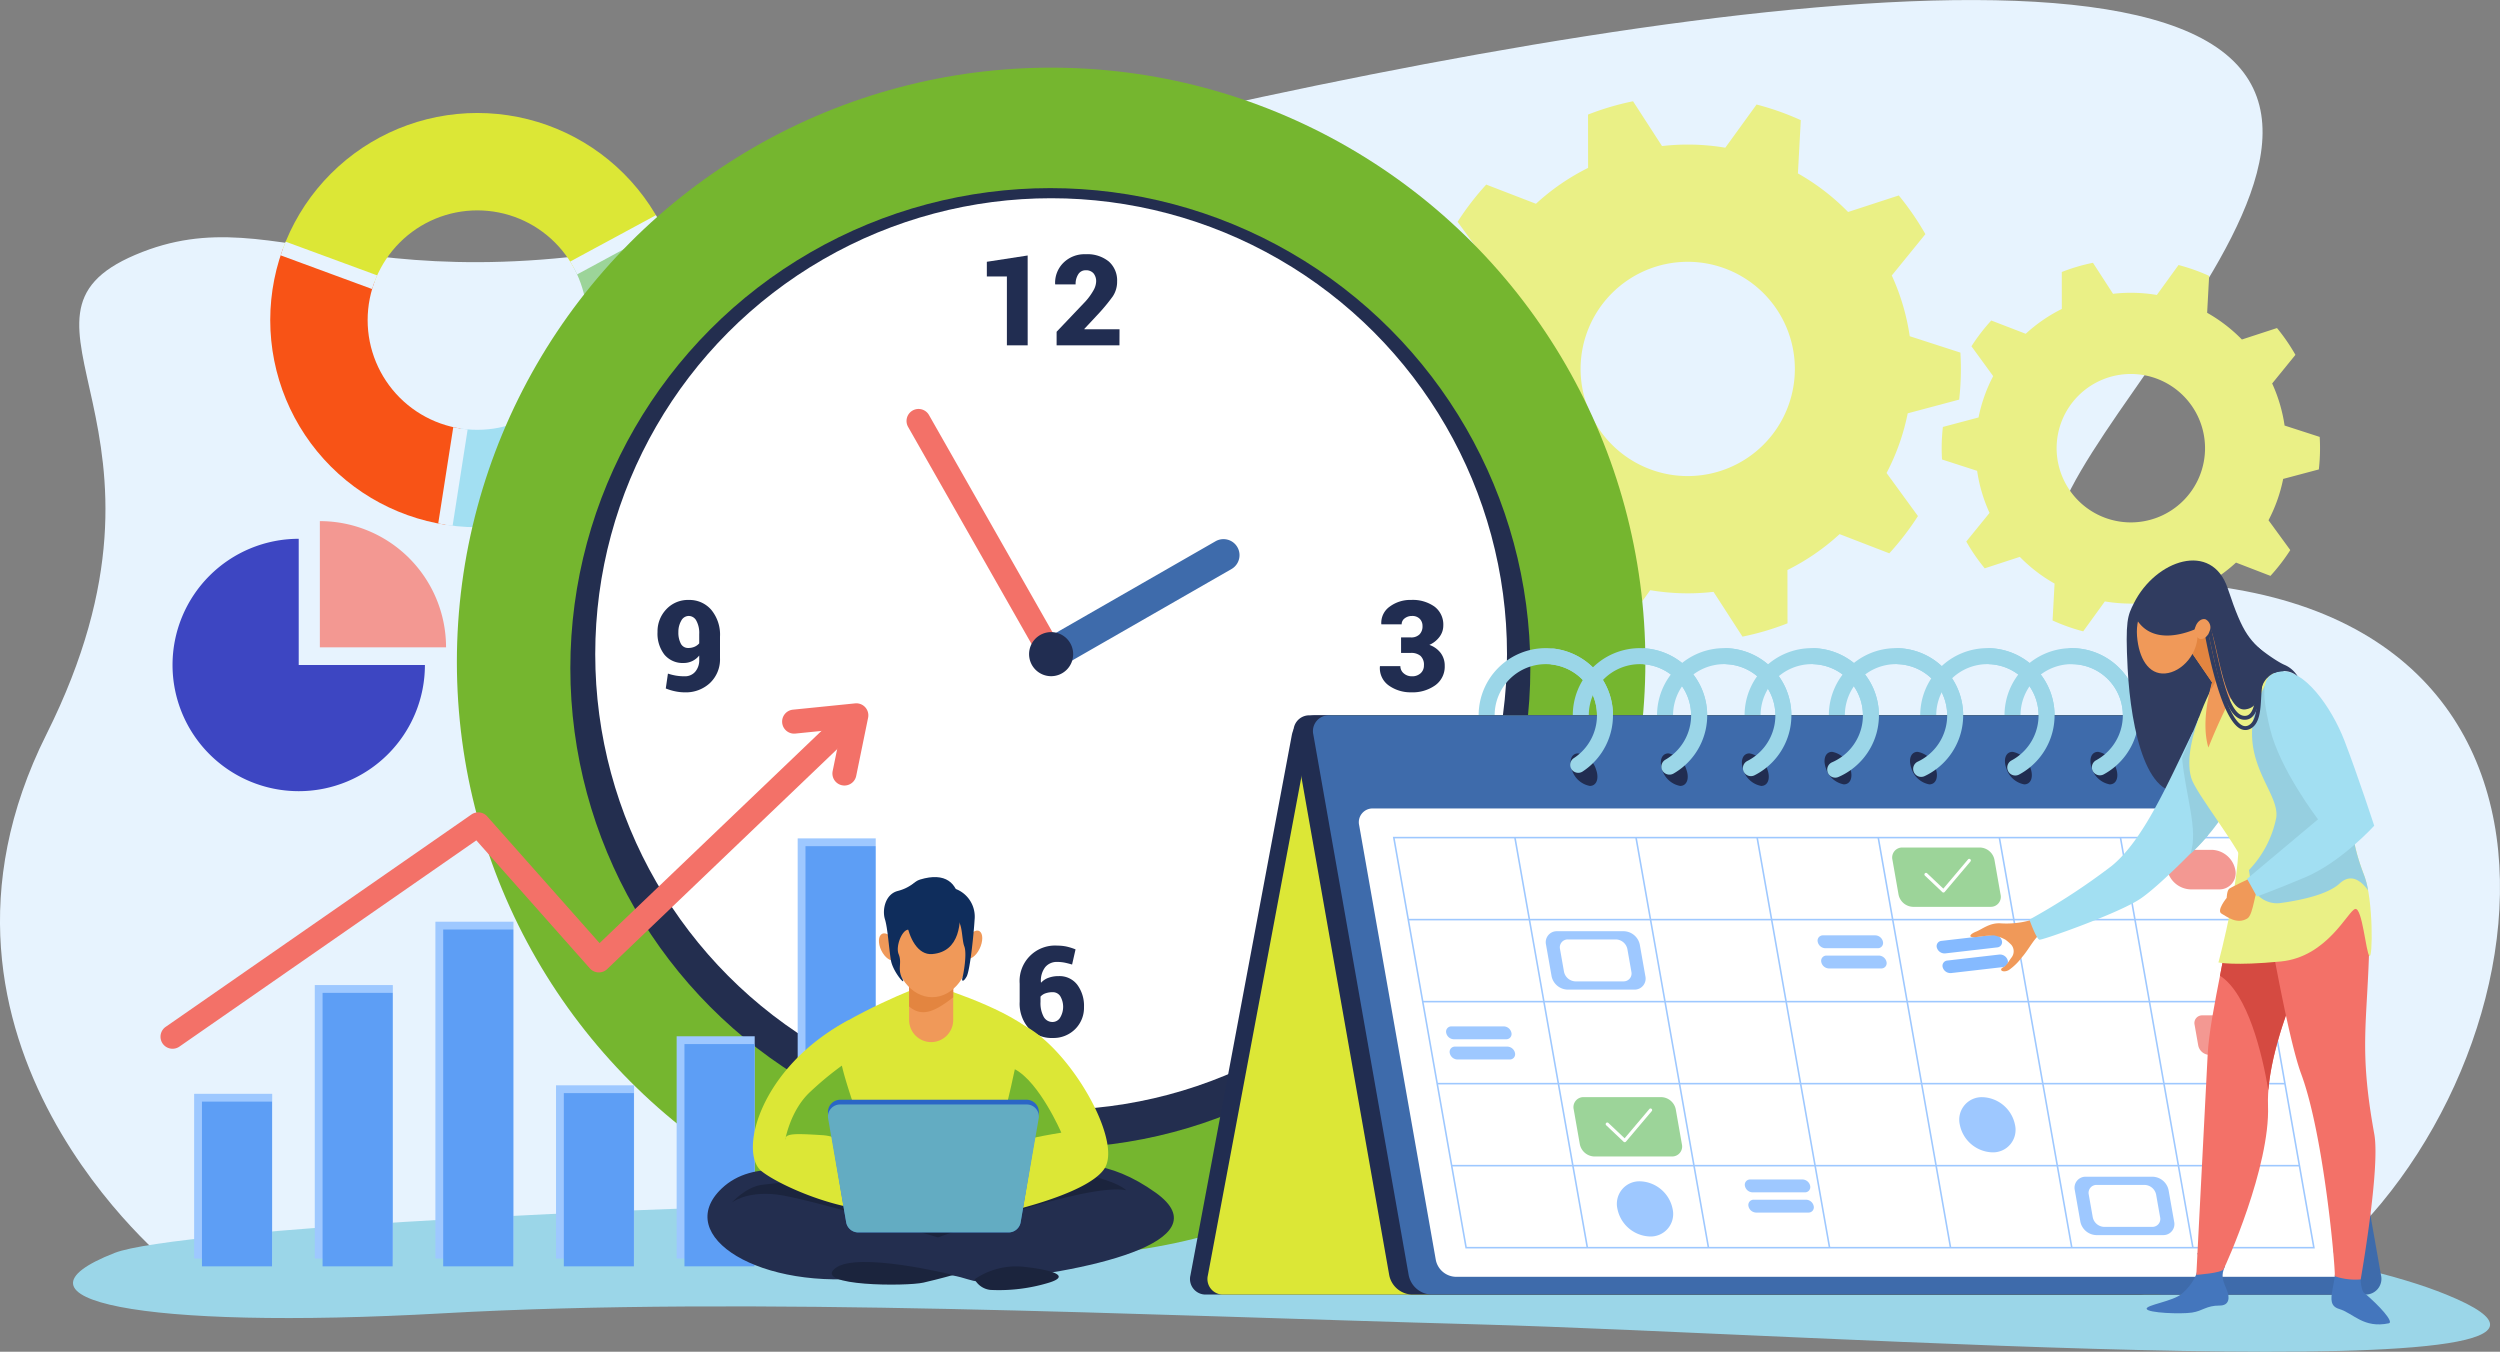 <svg xmlns="http://www.w3.org/2000/svg" xmlns:xlink="http://www.w3.org/1999/xlink" width="367.483" height="198.698" viewBox="0 0 367.483 198.698">
  <rect x="0" y="0" width="367.483" height="198.698" fill="#808080" stroke="none"/>
  <defs>
    <clipPath id="clip-path">
      <path id="Trazado_205219" data-name="Trazado 205219" d="M347.792,1236.5a30.446,30.446,0,1,0,30.446,30.446A30.446,30.446,0,0,0,347.792,1236.5Zm0,46.574a16.129,16.129,0,1,1,16.129-16.128A16.129,16.129,0,0,1,347.792,1283.072Z" transform="translate(-317.346 -1236.497)" fill="none"/>
    </clipPath>
  </defs>
  <g id="Grupo_158116" data-name="Grupo 158116" transform="translate(10899.493 2709.73)">
    <g id="Grupo_158071" data-name="Grupo 158071">
      <g id="Grupo_158027" data-name="Grupo 158027" transform="translate(-167.01 -1568.337)">
        <path id="Trazado_205204" data-name="Trazado 205204" d="M214.562,1369.072s-41.248-32.791-18.537-78.2-8.947-61.134,13.076-70.487,34.2,11.019,95.174-5.9,183.462-45.037,211.441-24.107-52.041,78.424-14.234,77.99c76.505-.88,62.085,77.788,25.08,103.172C507.8,1384.406,214.562,1369.072,214.562,1369.072Z" transform="translate(-10921.684 -2324.323)" fill="#e7f3fe"/>
        <path id="Trazado_205205" data-name="Trazado 205205" d="M572.674,1765.013c-56.489-22.975-325.272-12.946-342.711-6.128s3.4,11.406,48.277,8.882,102.627.281,152.227,1.632S609.294,1779.907,572.674,1765.013Z" transform="translate(-10945.575 -2716.115)" fill="#9bd6e8"/>
        <g id="Grupo_153478" data-name="Grupo 153478" transform="translate(-10708.888 -1131.449)">
          <g id="Grupo_153429" data-name="Grupo 153429" transform="translate(184.339 4.942)">
            <g id="Grupo_153424" data-name="Grupo 153424" transform="translate(0)">
              <path id="Trazado_205206" data-name="Trazado 205206" d="M940.041,1274.806a40.536,40.536,0,0,0,.254-4.508c0-.8-.027-1.6-.073-2.4l-7.449-2.41a32.754,32.754,0,0,0-2.637-8.925l4.939-6.078a40.253,40.253,0,0,0-3.912-5.688l-7.45,2.431a33.1,33.1,0,0,0-7.375-5.669l.424-7.828a39.881,39.881,0,0,0-6.5-2.3l-4.6,6.349a33.126,33.126,0,0,0-9.3-.244l-4.259-6.583a39.821,39.821,0,0,0-6.617,1.955l.01,7.839a33.058,33.058,0,0,0-7.665,5.273l-7.309-2.82a40.333,40.333,0,0,0-4.209,5.473l4.613,6.332a32.726,32.726,0,0,0-3.109,8.772l-7.565,2.013a40.549,40.549,0,0,0-.254,4.508c0,.8.027,1.6.073,2.4l7.449,2.41a32.737,32.737,0,0,0,2.637,8.925l-4.939,6.078a40.241,40.241,0,0,0,3.913,5.688l7.45-2.431a33.11,33.11,0,0,0,7.375,5.669l-.424,7.827a39.836,39.836,0,0,0,6.5,2.305l4.6-6.349a33.1,33.1,0,0,0,9.3.244l4.259,6.583a39.847,39.847,0,0,0,6.617-1.955l-.01-7.839a33.05,33.05,0,0,0,7.665-5.273l7.309,2.82a40.318,40.318,0,0,0,4.209-5.473l-4.612-6.332a32.752,32.752,0,0,0,3.109-8.772Zm-39.9,11.24a15.748,15.748,0,1,1,15.748-15.748A15.748,15.748,0,0,1,900.143,1286.046Z" transform="translate(-859.991 -1230.953)" fill="#eaf086"/>
              <g id="Grupo_153421" data-name="Grupo 153421" transform="translate(61.043 29.899)">
                <path id="Trazado_205207" data-name="Trazado 205207" d="M1057.5,1354.813a.589.589,0,0,1-.452-.965,26.641,26.641,0,0,0,4.694-25.662.589.589,0,0,1,1.113-.383,27.823,27.823,0,0,1-4.9,26.8A.588.588,0,0,1,1057.5,1354.813Z" transform="translate(-1056.913 -1327.405)" fill="#eaf086"/>
              </g>
              <g id="Grupo_153422" data-name="Grupo 153422" transform="translate(49.403 13.192)">
                <path id="Trazado_205208" data-name="Trazado 205208" d="M1029.312,1280.454a.587.587,0,0,1-.4-.16,26.444,26.444,0,0,0-9.157-5.642.589.589,0,0,1,.4-1.107,27.615,27.615,0,0,1,9.562,5.892.589.589,0,0,1-.4,1.017Z" transform="translate(-1019.364 -1273.51)" fill="#eaf086"/>
              </g>
              <g id="Grupo_153423" data-name="Grupo 153423" transform="translate(33.455 11.57)">
                <path id="Trazado_205209" data-name="Trazado 205209" d="M968.5,1270.279a.589.589,0,0,1-.143-1.16,27.892,27.892,0,0,1,6.819-.843.589.589,0,0,1,0,1.177,26.7,26.7,0,0,0-6.531.807A.6.6,0,0,1,968.5,1270.279Z" transform="translate(-967.916 -1268.276)" fill="#eaf086"/>
              </g>
            </g>
            <g id="Grupo_153428" data-name="Grupo 153428" transform="translate(77.473 23.743)">
              <path id="Trazado_205210" data-name="Trazado 205210" d="M1165.362,1337.922a28.024,28.024,0,0,0,.176-3.122c0-.557-.018-1.11-.051-1.659l-5.159-1.67a22.686,22.686,0,0,0-1.827-6.182l3.421-4.21a27.881,27.881,0,0,0-2.71-3.939l-5.16,1.684a22.915,22.915,0,0,0-5.108-3.927l.293-5.421a27.555,27.555,0,0,0-4.5-1.6l-3.186,4.4a22.934,22.934,0,0,0-6.441-.169l-2.95-4.56a27.591,27.591,0,0,0-4.583,1.354l.007,5.43a22.882,22.882,0,0,0-5.309,3.652l-5.062-1.953a27.894,27.894,0,0,0-2.915,3.791l3.195,4.386a22.689,22.689,0,0,0-2.154,6.076l-5.24,1.394a28.06,28.06,0,0,0-.176,3.123c0,.557.018,1.11.051,1.659l5.159,1.669a22.679,22.679,0,0,0,1.827,6.182l-3.421,4.21a27.839,27.839,0,0,0,2.71,3.939l5.16-1.684a22.915,22.915,0,0,0,5.108,3.926l-.294,5.422a27.619,27.619,0,0,0,4.5,1.6l3.186-4.4a22.948,22.948,0,0,0,6.442.169l2.95,4.56a27.628,27.628,0,0,0,4.584-1.354l-.007-5.43a22.875,22.875,0,0,0,5.309-3.652l5.062,1.953a27.943,27.943,0,0,0,2.916-3.791l-3.2-4.386a22.681,22.681,0,0,0,2.154-6.076Zm-27.635,7.786a10.908,10.908,0,1,1,10.908-10.908A10.908,10.908,0,0,1,1137.727,1345.708Z" transform="translate(-1109.916 -1307.548)" fill="#eaf086"/>
              <g id="Grupo_153425" data-name="Grupo 153425" transform="translate(42.1 20.528)">
                <path id="Trazado_205211" data-name="Trazado 205211" d="M1246.317,1393.116a.589.589,0,0,1-.452-.965,18.272,18.272,0,0,0,3.219-17.6.589.589,0,0,1,1.113-.383,19.449,19.449,0,0,1-3.427,18.736A.589.589,0,0,1,1246.317,1393.116Z" transform="translate(-1245.729 -1373.771)" fill="#eaf086"/>
              </g>
              <g id="Grupo_153426" data-name="Grupo 153426" transform="translate(34.038 8.956)">
                <path id="Trazado_205212" data-name="Trazado 205212" d="M1226.791,1341.613a.587.587,0,0,1-.4-.16,18.139,18.139,0,0,0-6.28-3.87.589.589,0,1,1,.4-1.107,19.309,19.309,0,0,1,6.685,4.119.589.589,0,0,1-.4,1.017Z" transform="translate(-1219.72 -1336.441)" fill="#eaf086"/>
              </g>
              <g id="Grupo_153427" data-name="Grupo 153427" transform="translate(22.991 7.833)">
                <path id="Trazado_205213" data-name="Trazado 205213" d="M1184.674,1334.565a.589.589,0,0,1-.143-1.159,19.493,19.493,0,0,1,4.767-.59.589.589,0,1,1,0,1.177,18.326,18.326,0,0,0-4.479.554A.58.58,0,0,1,1184.674,1334.565Z" transform="translate(-1184.086 -1332.816)" fill="#eaf086"/>
              </g>
            </g>
          </g>
          <g id="Grupo_153431" data-name="Grupo 153431" transform="translate(16.128 6.661)">
            <g id="Grupo_153430" data-name="Grupo 153430" clip-path="url(#clip-path)">
              <path id="Trazado_205214" data-name="Trazado 205214" d="M432,1351.542l-27.517-16.827-4.977,31.869A32.29,32.29,0,0,0,432,1351.542Z" transform="translate(-374.038 -1304.269)" fill="#a2dff2"/>
              <path id="Trazado_205215" data-name="Trazado 205215" d="M443.109,1317.571c.074-.122.171-.288.167-.282a32.256,32.256,0,0,0,.714-31.751c-9.738,5.1-3.939,2-28.428,15.244C443.126,1317.636,438.845,1315.037,443.109,1317.571Z" transform="translate(-385.117 -1270.336)" fill="#9cd499"/>
              <path id="Trazado_205216" data-name="Trazado 205216" d="M317.982,1251.849l30.249,11.146,28.376-15.344C363.333,1223.1,327.606,1226.048,317.982,1251.849Z" transform="translate(-317.785 -1232.549)" fill="#dce736"/>
              <path id="Trazado_205217" data-name="Trazado 205217" d="M338.739,1341.774l4.977-31.869-30.249-11.146C306.274,1318.043,319.041,1338.668,338.739,1341.774Z" transform="translate(-313.27 -1279.459)" fill="#f85316"/>
              <path id="Trazado_205218" data-name="Trazado 205218" d="M370.338,1277.074a33.455,33.455,0,0,0,.835-31.365l.018-.01-.509-.941-.032-.057-.416-.774-.016.009a32.932,32.932,0,0,0-13.3-12.9A33.6,33.6,0,0,0,310.5,1248.1l-.018-.007-.373,1-.375,1.007.018.007a32.911,32.911,0,0,0,2.821,27.191,33.357,33.357,0,0,0,22.592,16.056l0,.018,1.055.166,1.06.167,0-.018a33.355,33.355,0,0,0,31.97-14.838l.022.013.21-.343.005,0,.336-.562c.052-.086.115-.192.151-.253l.022-.038.017-.029.339-.555Zm-3.227-29.1,2.223-1.163a31.309,31.309,0,0,1-.8,29.115l-.2-.12c-1.124-.666-1.613-.955-3.853-2.321l-20.965-12.82,17.4-9.411C363.469,1249.882,364.516,1249.334,367.112,1247.977Zm-54.6.861a31.207,31.207,0,0,1,55.764-4l-8.38,4.532c-1.73.931-4.149,2.24-8.2,4.431l-10.04,5.431-.259.14-.843-.515-.046.294-13.252-4.883Zm1.913,27.378a30.778,30.778,0,0,1-2.661-25.372l19.926,7.342,8.483,3.126-4.674,29.925A31.225,31.225,0,0,1,314.424,1276.216Zm23.188,15.355,4.562-29.21,11.872,7.261c4.787,2.928,7.525,4.6,9.249,5.654l4.1,2.506A31.06,31.06,0,0,1,337.613,1291.571Z" transform="translate(-310.919 -1230.165)" fill="#e7f3fe"/>
            </g>
          </g>
          <g id="Grupo_153439" data-name="Grupo 153439" transform="translate(43.562 0)">
            <circle id="Elipse_12905" data-name="Elipse 12905" cx="87.351" cy="87.351" r="87.351" fill="#75b62f"/>
            <circle id="Elipse_12906" data-name="Elipse 12906" cx="70.557" cy="70.557" r="70.557" transform="translate(16.679 17.709)" fill="#232e4f"/>
            <circle id="Elipse_12907" data-name="Elipse 12907" cx="67.012" cy="67.012" r="67.012" transform="translate(20.339 19.195)" fill="#fff"/>
            <g id="Grupo_153432" data-name="Grupo 153432" transform="translate(84.996 69.284)">
              <path id="Trazado_205220" data-name="Trazado 205220" d="M682.4,1457.794a2.355,2.355,0,0,1-1.174-4.4l25.383-14.568a2.355,2.355,0,0,1,2.344,4.084l-25.383,14.567A2.342,2.342,0,0,1,682.4,1457.794Z" transform="translate(-680.043 -1438.517)" fill="#3e6bab"/>
            </g>
            <g id="Grupo_153433" data-name="Grupo 153433" transform="translate(66.107 50.189)">
              <path id="Trazado_205221" data-name="Trazado 205221" d="M640.354,1414.7a1.765,1.765,0,0,1-1.537-.893l-19.478-34.251a1.766,1.766,0,1,1,3.07-1.746l19.477,34.251a1.766,1.766,0,0,1-1.533,2.639Z" transform="translate(-619.108 -1376.918)" fill="#f37168"/>
            </g>
            <g id="Grupo_153438" data-name="Grupo 153438" transform="translate(29.493 27.427)">
              <path id="Trazado_205222" data-name="Trazado 205222" d="M683.667,1485.9a3.24,3.24,0,1,1-3.24-3.24A3.24,3.24,0,0,1,683.667,1485.9Z" transform="translate(-622.569 -1427.116)" fill="#212d51"/>
              <g id="Grupo_153434" data-name="Grupo 153434" transform="translate(48.41)">
                <path id="Trazado_205223" data-name="Trazado 205223" d="M663.164,1317.282h-3.056v-10.127h-2.947V1305l6-.925Z" transform="translate(-657.162 -1303.891)" fill="#212d51"/>
                <path id="Trazado_205224" data-name="Trazado 205224" d="M698.993,1316.878h-9.239v-1.995l4.243-4.461a8.963,8.963,0,0,0,1.188-1.65,2.807,2.807,0,0,0,.381-1.26,1.814,1.814,0,0,0-.385-1.215,1.433,1.433,0,0,0-1.156-.453,1.239,1.239,0,0,0-1.084.585,2.615,2.615,0,0,0-.394,1.491h-2.992l-.018-.054a4.126,4.126,0,0,1,1.2-3.105,4.389,4.389,0,0,1,3.291-1.274,4.977,4.977,0,0,1,3.4,1.07,3.7,3.7,0,0,1,1.22,2.928,3.862,3.862,0,0,1-.648,2.212,27.966,27.966,0,0,1-2.389,2.856l-1.786,1.913.027.054h5.15Z" transform="translate(-679.5 -1303.487)" fill="#212d51"/>
              </g>
              <g id="Grupo_153435" data-name="Grupo 153435" transform="translate(53.233 101.629)">
                <path id="Trazado_205225" data-name="Trazado 205225" d="M678.208,1631.34a6.6,6.6,0,0,1,1.387.132,8.712,8.712,0,0,1,1.342.421l-.508,2.23q-.635-.19-1.111-.285a5.612,5.612,0,0,0-1.093-.1,2.186,2.186,0,0,0-1.745.766,3.247,3.247,0,0,0-.63,2.235l.027.045a2.643,2.643,0,0,1,1.061-.707,4.175,4.175,0,0,1,1.505-.254,3.279,3.279,0,0,1,2.752,1.274,5.177,5.177,0,0,1,.984,3.259,4.421,4.421,0,0,1-1.3,3.259,4.5,4.5,0,0,1-3.323,1.3,4.569,4.569,0,0,1-3.5-1.424,5.475,5.475,0,0,1-1.333-3.9v-2.656a5.216,5.216,0,0,1,5.485-5.6Zm-.608,6.845a3.12,3.12,0,0,0-1.092.171,1.724,1.724,0,0,0-.721.479v.776a4.224,4.224,0,0,0,.467,2.19,1.453,1.453,0,0,0,1.3.763,1.307,1.307,0,0,0,1.124-.65,3.086,3.086,0,0,0,.014-3.138A1.288,1.288,0,0,0,677.6,1638.185Z" transform="translate(-672.722 -1631.34)" fill="#212d51"/>
              </g>
              <g id="Grupo_153436" data-name="Grupo 153436" transform="translate(0 50.814)">
                <path id="Trazado_205226" data-name="Trazado 205226" d="M505.01,1478.638a1.959,1.959,0,0,0,1.514-.657,2.6,2.6,0,0,0,.6-1.818v-.58a2.893,2.893,0,0,1-2.285,1.1,3.482,3.482,0,0,1-2.824-1.219,5.035,5.035,0,0,1-1.02-3.332,4.706,4.706,0,0,1,1.287-3.341,4.343,4.343,0,0,1,3.318-1.374,4.218,4.218,0,0,1,3.286,1.442,5.722,5.722,0,0,1,1.292,3.962v3.137a4.786,4.786,0,0,1-1.469,3.663,5.194,5.194,0,0,1-3.7,1.378,7,7,0,0,1-1.41-.15,7.74,7.74,0,0,1-1.392-.422l.317-2.185a8.219,8.219,0,0,0,1.2.3A7.765,7.765,0,0,0,505.01,1478.638Zm.5-4.161a2.287,2.287,0,0,0,.93-.182,1.884,1.884,0,0,0,.684-.5v-1.36a3.745,3.745,0,0,0-.431-1.981,1.272,1.272,0,0,0-1.1-.685,1.252,1.252,0,0,0-1.12.716,3.228,3.228,0,0,0-.413,1.641,3.451,3.451,0,0,0,.363,1.718A1.177,1.177,0,0,0,505.508,1474.476Z" transform="translate(-500.993 -1467.413)" fill="#212d51"/>
              </g>
              <g id="Grupo_153437" data-name="Grupo 153437" transform="translate(106.184 50.814)">
                <path id="Trazado_205227" data-name="Trazado 205227" d="M846.651,1472.926h1.441a1.718,1.718,0,0,0,1.269-.444,1.667,1.667,0,0,0,.444-1.233,1.479,1.479,0,0,0-.4-1.051,1.512,1.512,0,0,0-1.161-.426,1.691,1.691,0,0,0-1.052.344,1.068,1.068,0,0,0-.453.889h-2.974l-.018-.055a2.921,2.921,0,0,1,1.242-2.557,5.071,5.071,0,0,1,3.146-.979,5.516,5.516,0,0,1,3.436.984,3.3,3.3,0,0,1,1.288,2.788,2.73,2.73,0,0,1-.557,1.654,3.737,3.737,0,0,1-1.491,1.183,3.548,3.548,0,0,1,1.659,1.183,3.062,3.062,0,0,1,.6,1.9,3.367,3.367,0,0,1-1.387,2.851,5.757,5.757,0,0,1-3.545,1.038,5.52,5.52,0,0,1-3.25-.975,3.13,3.13,0,0,1-1.347-2.824l.018-.054h2.992a1.357,1.357,0,0,0,.494,1.065,1.764,1.764,0,0,0,1.2.431,1.8,1.8,0,0,0,1.288-.453,1.5,1.5,0,0,0,.48-1.143,1.768,1.768,0,0,0-.5-1.4,2.089,2.089,0,0,0-1.419-.439h-1.441Z" transform="translate(-843.539 -1467.413)" fill="#212d51"/>
              </g>
            </g>
          </g>
          <g id="Grupo_153472" data-name="Grupo 153472" transform="translate(151.34 85.328)">
            <g id="Grupo_153447" data-name="Grupo 153447" transform="translate(42.414)">
              <g id="Grupo_153440" data-name="Grupo 153440" transform="translate(77.297)">
                <path id="Trazado_205228" data-name="Trazado 205228" d="M1149.6,1510.024a9.874,9.874,0,1,1,9.874-9.874A9.886,9.886,0,0,1,1149.6,1510.024Zm0-17.394a7.52,7.52,0,1,0,7.52,7.52A7.528,7.528,0,0,0,1149.6,1492.63Z" transform="translate(-1139.722 -1490.276)" fill="#9bd6e8"/>
              </g>
              <g id="Grupo_153441" data-name="Grupo 153441" transform="translate(64.912)">
                <path id="Trazado_205229" data-name="Trazado 205229" d="M1109.642,1510.024a9.874,9.874,0,1,1,9.874-9.874A9.885,9.885,0,0,1,1109.642,1510.024Zm0-17.394a7.52,7.52,0,1,0,7.52,7.52A7.528,7.528,0,0,0,1109.642,1492.63Z" transform="translate(-1099.768 -1490.276)" fill="#9bd6e8"/>
              </g>
              <g id="Grupo_153442" data-name="Grupo 153442" transform="translate(51.478)">
                <path id="Trazado_205230" data-name="Trazado 205230" d="M1066.305,1510.024a9.874,9.874,0,1,1,9.874-9.874A9.885,9.885,0,0,1,1066.305,1510.024Zm0-17.394a7.52,7.52,0,1,0,7.52,7.52A7.528,7.528,0,0,0,1066.305,1492.63Z" transform="translate(-1056.431 -1490.276)" fill="#9bd6e8"/>
              </g>
              <g id="Grupo_153443" data-name="Grupo 153443" transform="translate(39.093)">
                <path id="Trazado_205231" data-name="Trazado 205231" d="M1026.351,1510.024a9.874,9.874,0,1,1,9.874-9.874A9.886,9.886,0,0,1,1026.351,1510.024Zm0-17.394a7.52,7.52,0,1,0,7.52,7.52A7.528,7.528,0,0,0,1026.351,1492.63Z" transform="translate(-1016.477 -1490.276)" fill="#9bd6e8"/>
              </g>
              <g id="Grupo_153444" data-name="Grupo 153444" transform="translate(26.224)">
                <path id="Trazado_205232" data-name="Trazado 205232" d="M984.838,1510.024a9.874,9.874,0,1,1,9.874-9.874A9.886,9.886,0,0,1,984.838,1510.024Zm0-17.394a7.52,7.52,0,1,0,7.52,7.52A7.528,7.528,0,0,0,984.838,1492.63Z" transform="translate(-974.963 -1490.276)" fill="#9bd6e8"/>
              </g>
              <g id="Grupo_153445" data-name="Grupo 153445" transform="translate(13.839)">
                <path id="Trazado_205233" data-name="Trazado 205233" d="M944.883,1510.024a9.874,9.874,0,1,1,9.875-9.874A9.886,9.886,0,0,1,944.883,1510.024Zm0-17.394a7.52,7.52,0,1,0,7.52,7.52A7.529,7.529,0,0,0,944.883,1492.63Z" transform="translate(-935.009 -1490.276)" fill="#9bd6e8"/>
              </g>
              <g id="Grupo_153446" data-name="Grupo 153446">
                <path id="Trazado_205234" data-name="Trazado 205234" d="M900.239,1510.024a9.874,9.874,0,1,1,9.875-9.874A9.885,9.885,0,0,1,900.239,1510.024Zm0-17.394a7.52,7.52,0,1,0,7.52,7.52A7.528,7.528,0,0,0,900.239,1492.63Z" transform="translate(-890.365 -1490.276)" fill="#9bd6e8"/>
              </g>
            </g>
            <path id="Trazado_205235" data-name="Trazado 205235" d="M893.137,1607.276H755.9a2.29,2.29,0,0,1-2.308-2.841l14.911-79.463a3.587,3.587,0,0,1,3.374-2.841h137.24a2.29,2.29,0,0,1,2.308,2.841l-14.911,79.463A3.588,3.588,0,0,1,893.137,1607.276Z" transform="translate(-753.538 -1512.256)" fill="#212d51"/>
            <path id="Trazado_205236" data-name="Trazado 205236" d="M901.42,1607.276H764.179a2.29,2.29,0,0,1-2.308-2.841l14.911-79.463a3.587,3.587,0,0,1,3.374-2.841H917.4a2.29,2.29,0,0,1,2.308,2.841l-14.911,79.463A3.587,3.587,0,0,1,901.42,1607.276Z" transform="translate(-759.254 -1512.256)" fill="#dce736"/>
            <path id="Trazado_205237" data-name="Trazado 205237" d="M957.269,1607.276H820.029a3.536,3.536,0,0,1-3.342-2.841l-14.012-79.463a2.318,2.318,0,0,1,2.34-2.841h137.24a3.536,3.536,0,0,1,3.342,2.841l14.012,79.463A2.319,2.319,0,0,1,957.269,1607.276Z" transform="translate(-787.413 -1512.256)" fill="#212d51"/>
            <path id="Trazado_205238" data-name="Trazado 205238" d="M966.5,1607.276H829.258a3.536,3.536,0,0,1-3.342-2.841L811.9,1524.971a2.318,2.318,0,0,1,2.34-2.841H951.485a3.536,3.536,0,0,1,3.342,2.841l14.012,79.463A2.318,2.318,0,0,1,966.5,1607.276Z" transform="translate(-793.781 -1512.256)" fill="#3e6bab"/>
            <path id="Trazado_205239" data-name="Trazado 205239" d="M1184.244,1541.842c.473,1.322.06,2.392-.924,2.392a3.415,3.415,0,0,1-2.638-2.392c-.473-1.322-.06-2.392.924-2.392A3.415,3.415,0,0,1,1184.244,1541.842Z" transform="translate(-1048.14 -1524.207)" fill="#212d51"/>
            <path id="Trazado_205240" data-name="Trazado 205240" d="M1143.7,1541.842c.473,1.322.06,2.392-.923,2.392a3.414,3.414,0,0,1-2.638-2.392c-.474-1.322-.06-2.392.923-2.392A3.414,3.414,0,0,1,1143.7,1541.842Z" transform="translate(-1020.164 -1524.207)" fill="#212d51"/>
            <path id="Trazado_205241" data-name="Trazado 205241" d="M1098.687,1541.842c.473,1.322.059,2.392-.924,2.392a3.415,3.415,0,0,1-2.638-2.392c-.473-1.322-.06-2.392.924-2.392A3.415,3.415,0,0,1,1098.687,1541.842Z" transform="translate(-989.104 -1524.207)" fill="#212d51"/>
            <path id="Trazado_205242" data-name="Trazado 205242" d="M1058.144,1541.842c.473,1.322.06,2.392-.923,2.392a3.414,3.414,0,0,1-2.638-2.392c-.473-1.322-.06-2.392.923-2.392A3.414,3.414,0,0,1,1058.144,1541.842Z" transform="translate(-961.128 -1524.207)" fill="#212d51"/>
            <path id="Trazado_205243" data-name="Trazado 205243" d="M1018.957,1542.567c.473,1.321.06,2.393-.923,2.393a3.415,3.415,0,0,1-2.638-2.393c-.473-1.322-.06-2.392.924-2.392A3.415,3.415,0,0,1,1018.957,1542.567Z" transform="translate(-934.089 -1524.706)" fill="#212d51"/>
            <path id="Trazado_205244" data-name="Trazado 205244" d="M980.525,1542.567c.473,1.321.06,2.393-.924,2.393a3.416,3.416,0,0,1-2.638-2.393c-.473-1.322-.06-2.392.924-2.392A3.415,3.415,0,0,1,980.525,1542.567Z" transform="translate(-907.57 -1524.706)" fill="#212d51"/>
            <path id="Trazado_205245" data-name="Trazado 205245" d="M937.7,1542.567c.473,1.321.06,2.393-.923,2.393a3.416,3.416,0,0,1-2.638-2.393c-.473-1.322-.06-2.392.924-2.392A3.414,3.414,0,0,1,937.7,1542.567Z" transform="translate(-878.02 -1524.706)" fill="#212d51"/>
            <g id="Grupo_153455" data-name="Grupo 153455" transform="translate(52.235)">
              <g id="Grupo_153448" data-name="Grupo 153448" transform="translate(76.173)">
                <path id="Trazado_205246" data-name="Trazado 205246" d="M1173.109,1508.972a1.177,1.177,0,0,1-.564-2.211,7.521,7.521,0,0,0-3.59-14.13,1.177,1.177,0,1,1,0-2.354,9.876,9.876,0,0,1,4.715,18.552A1.175,1.175,0,0,1,1173.109,1508.972Z" transform="translate(-1167.778 -1490.276)" fill="#9bd6e8"/>
              </g>
              <g id="Grupo_153449" data-name="Grupo 153449" transform="translate(64.203 0.01)">
                <path id="Trazado_205247" data-name="Trazado 205247" d="M1134.027,1509.021a1.177,1.177,0,0,1-.557-2.215,7.521,7.521,0,0,0-3.184-14.145,1.177,1.177,0,0,1,.111-2.352,9.876,9.876,0,0,1,4.186,18.573A1.174,1.174,0,0,1,1134.027,1509.021Z" transform="translate(-1129.164 -1490.308)" fill="#9bd6e8"/>
              </g>
              <g id="Grupo_153450" data-name="Grupo 153450" transform="translate(50.761 0.009)">
                <path id="Trazado_205248" data-name="Trazado 205248" d="M1090.271,1509.221a1.177,1.177,0,0,1-.5-2.243,7.521,7.521,0,0,0-2.846-14.319,1.177,1.177,0,0,1,.108-2.352,9.876,9.876,0,0,1,3.741,18.8A1.176,1.176,0,0,1,1090.271,1509.221Z" transform="translate(-1085.8 -1490.305)" fill="#9bd6e8"/>
              </g>
              <g id="Grupo_153451" data-name="Grupo 153451" transform="translate(38.374 0.009)">
                <path id="Trazado_205249" data-name="Trazado 205249" d="M1050.065,1509.334a1.178,1.178,0,0,1-.468-2.258,7.521,7.521,0,0,0-2.631-14.417,1.177,1.177,0,1,1,.108-2.352,9.876,9.876,0,0,1,3.458,18.93A1.169,1.169,0,0,1,1050.065,1509.334Z" transform="translate(-1045.842 -1490.305)" fill="#9bd6e8"/>
              </g>
              <g id="Grupo_153452" data-name="Grupo 153452" transform="translate(25.553 0.012)">
                <path id="Trazado_205250" data-name="Trazado 205250" d="M1009.131,1509.117a1.177,1.177,0,0,1-.533-2.227,7.521,7.521,0,0,0-3-14.223,1.177,1.177,0,0,1,.121-2.352,9.876,9.876,0,0,1,3.944,18.675A1.172,1.172,0,0,1,1009.131,1509.117Z" transform="translate(-1004.48 -1490.314)" fill="#9bd6e8"/>
              </g>
              <g id="Grupo_153453" data-name="Grupo 153453" transform="translate(13.537 0.038)">
                <path id="Trazado_205251" data-name="Trazado 205251" d="M970.409,1508.953a1.177,1.177,0,0,1-.589-2.2,7.521,7.521,0,0,0-3.035-14.008,1.177,1.177,0,0,1,.22-2.344A9.876,9.876,0,0,1,971,1508.8,1.171,1.171,0,0,1,970.409,1508.953Z" transform="translate(-965.718 -1490.398)" fill="#9bd6e8"/>
              </g>
              <g id="Grupo_153454" data-name="Grupo 153454" transform="translate(0 0.072)">
                <path id="Trazado_205252" data-name="Trazado 205252" d="M926.867,1508.764a1.177,1.177,0,0,1-.647-2.161,7.521,7.521,0,0,0-3.146-13.75,1.177,1.177,0,0,1,.3-2.335,9.876,9.876,0,0,1,4.137,18.054A1.172,1.172,0,0,1,926.867,1508.764Z" transform="translate(-922.047 -1490.508)" fill="#9bd6e8"/>
              </g>
            </g>
            <path id="Trazado_205253" data-name="Trazado 205253" d="M977.018,1635.145H847.807a3.081,3.081,0,0,1-2.911-2.475l-11.266-63.893a2.02,2.02,0,0,1,2.038-2.475H964.879a3.081,3.081,0,0,1,2.911,2.475l11.266,63.893A2.02,2.02,0,0,1,977.018,1635.145Z" transform="translate(-808.776 -1542.735)" fill="#fff"/>
            <g id="Grupo_153467" data-name="Grupo 153467" transform="translate(29.805 27.731)">
              <g id="Grupo_153456" data-name="Grupo 153456">
                <path id="Trazado_205254" data-name="Trazado 205254" d="M985.212,1640.25H860.358l-.017-.1-10.654-60.418H974.542l.017.1Zm-124.657-.236H984.932l-10.588-60.045H849.968Z" transform="translate(-849.687 -1579.734)" fill="#9ec8ff"/>
              </g>
              <g id="Grupo_153457" data-name="Grupo 153457" transform="translate(8.644 48.224)">
                <rect id="Rectángulo_296000" data-name="Rectángulo 296000" width="124.616" height="0.235" fill="#9ec8ff"/>
              </g>
              <g id="Grupo_153458" data-name="Grupo 153458" transform="translate(6.518 36.168)">
                <rect id="Rectángulo_296001" data-name="Rectángulo 296001" width="124.616" height="0.235" fill="#9ec8ff"/>
              </g>
              <g id="Grupo_153459" data-name="Grupo 153459" transform="translate(4.392 24.112)">
                <rect id="Rectángulo_296002" data-name="Rectángulo 296002" width="124.616" height="0.235" fill="#9ec8ff"/>
              </g>
              <g id="Grupo_153460" data-name="Grupo 153460" transform="translate(2.266 12.056)">
                <rect id="Rectángulo_296003" data-name="Rectángulo 296003" width="124.616" height="0.235" fill="#9ec8ff"/>
              </g>
              <g id="Grupo_153461" data-name="Grupo 153461" transform="translate(106.838 0.097)">
                <rect id="Rectángulo_296004" data-name="Rectángulo 296004" width="0.235" height="61.21" transform="matrix(0.985, -0.174, 0.174, 0.985, 0, 0.041)" fill="#9ec8ff"/>
              </g>
              <g id="Grupo_153462" data-name="Grupo 153462" transform="translate(89.036 0.097)">
                <rect id="Rectángulo_296005" data-name="Rectángulo 296005" width="0.235" height="61.21" transform="matrix(0.985, -0.174, 0.174, 0.985, 0, 0.041)" fill="#9ec8ff"/>
              </g>
              <g id="Grupo_153463" data-name="Grupo 153463" transform="translate(71.233 0.097)">
                <rect id="Rectángulo_296006" data-name="Rectángulo 296006" width="0.235" height="61.21" transform="translate(0 0.041) rotate(-10)" fill="#9ec8ff"/>
              </g>
              <g id="Grupo_153464" data-name="Grupo 153464" transform="translate(53.431 0.097)">
                <rect id="Rectángulo_296007" data-name="Rectángulo 296007" width="0.235" height="61.21" transform="matrix(0.985, -0.174, 0.174, 0.985, 0, 0.041)" fill="#9ec8ff"/>
              </g>
              <g id="Grupo_153465" data-name="Grupo 153465" transform="translate(35.629 0.097)">
                <rect id="Rectángulo_296008" data-name="Rectángulo 296008" width="0.235" height="61.21" transform="matrix(0.985, -0.174, 0.174, 0.985, 0, 0.041)" fill="#9ec8ff"/>
              </g>
              <g id="Grupo_153466" data-name="Grupo 153466" transform="translate(17.827 0.097)">
                <rect id="Rectángulo_296009" data-name="Rectángulo 296009" width="0.235" height="61.21" transform="matrix(0.985, -0.174, 0.174, 0.985, 0, 0.041)" fill="#9ec8ff"/>
              </g>
            </g>
            <path id="Trazado_205255" data-name="Trazado 205255" d="M1224.4,1591.735h-4.19a3.629,3.629,0,0,1-3.418-2.906,2.377,2.377,0,0,1,2.393-2.906h4.19a3.629,3.629,0,0,1,3.418,2.906A2.378,2.378,0,0,1,1224.4,1591.735Z" transform="translate(-1073.161 -1556.274)" fill="#f39892"/>
            <path id="Trazado_205256" data-name="Trazado 205256" d="M1239.216,1670.217h-7.231a1.731,1.731,0,0,1-1.63-1.385l-.536-3.041a1.133,1.133,0,0,1,1.141-1.385h7.231a1.73,1.73,0,0,1,1.63,1.385l.536,3.041A1.134,1.134,0,0,1,1239.216,1670.217Z" transform="translate(-1082.165 -1610.428)" fill="#f39892"/>
            <path id="Trazado_205257" data-name="Trazado 205257" d="M935.224,1633.093h-9.833a2.469,2.469,0,0,1-2.325-1.976l-.816-4.63a1.617,1.617,0,0,1,1.628-1.977h9.833a2.468,2.468,0,0,1,2.325,1.977l.817,4.63A1.617,1.617,0,0,1,935.224,1633.093Z" transform="translate(-869.931 -1582.899)" fill="#9ec8ff"/>
            <path id="Trazado_205258" data-name="Trazado 205258" d="M938.224,1634.574h-7.063a1.773,1.773,0,0,1-1.67-1.42l-.586-3.325a1.161,1.161,0,0,1,1.169-1.42h7.063a1.773,1.773,0,0,1,1.67,1.42l.586,3.325A1.162,1.162,0,0,1,938.224,1634.574Z" transform="translate(-874.528 -1585.59)" fill="#fff"/>
            <path id="Trazado_205259" data-name="Trazado 205259" d="M1185.968,1749.509h-9.833a2.469,2.469,0,0,1-2.325-1.977l-.816-4.629a1.617,1.617,0,0,1,1.628-1.976h9.833a2.468,2.468,0,0,1,2.325,1.976l.817,4.629A1.617,1.617,0,0,1,1185.968,1749.509Z" transform="translate(-1042.948 -1663.229)" fill="#9ec8ff"/>
            <path id="Trazado_205260" data-name="Trazado 205260" d="M1188.967,1750.99H1181.9a1.773,1.773,0,0,1-1.67-1.42l-.586-3.326a1.161,1.161,0,0,1,1.169-1.42h7.063a1.774,1.774,0,0,1,1.67,1.42l.586,3.326A1.161,1.161,0,0,1,1188.967,1750.99Z" transform="translate(-1047.545 -1665.919)" fill="#fff"/>
            <path id="Trazado_205261" data-name="Trazado 205261" d="M1059.923,1628.364h-7.7a1.182,1.182,0,0,1-1.113-.946.774.774,0,0,1,.779-.946h7.7a1.182,1.182,0,0,1,1.113.946A.774.774,0,0,1,1059.923,1628.364Z" transform="translate(-958.854 -1584.253)" fill="#9ec8ff"/>
            <path id="Trazado_205262" data-name="Trazado 205262" d="M1061.615,1637.956h-7.7a1.181,1.181,0,0,1-1.113-.946.774.774,0,0,1,.779-.946h7.7a1.182,1.182,0,0,1,1.113.946A.774.774,0,0,1,1061.615,1637.956Z" transform="translate(-960.022 -1590.872)" fill="#9ec8ff"/>
            <path id="Trazado_205263" data-name="Trazado 205263" d="M1025.4,1744.126h-7.7a1.182,1.182,0,0,1-1.113-.946.774.774,0,0,1,.779-.946h7.7a1.181,1.181,0,0,1,1.113.946A.774.774,0,0,1,1025.4,1744.126Z" transform="translate(-935.031 -1664.131)" fill="#9ec8ff"/>
            <path id="Trazado_205264" data-name="Trazado 205264" d="M1027.088,1753.718h-7.7a1.182,1.182,0,0,1-1.113-.946.774.774,0,0,1,.779-.946h7.7a1.182,1.182,0,0,1,1.113.946A.774.774,0,0,1,1027.088,1753.718Z" transform="translate(-936.198 -1670.75)" fill="#9ec8ff"/>
            <path id="Trazado_205265" data-name="Trazado 205265" d="M883.753,1671.53h-7.7a1.182,1.182,0,0,1-1.113-.946.774.774,0,0,1,.779-.946h7.7a1.181,1.181,0,0,1,1.113.946A.774.774,0,0,1,883.753,1671.53Z" transform="translate(-837.295 -1614.038)" fill="#9ec8ff"/>
            <path id="Trazado_205266" data-name="Trazado 205266" d="M885.444,1681.122h-7.7a1.182,1.182,0,0,1-1.113-.946.774.774,0,0,1,.779-.946h7.7a1.181,1.181,0,0,1,1.113.946A.774.774,0,0,1,885.444,1681.122Z" transform="translate(-838.462 -1620.657)" fill="#9ec8ff"/>
            <g id="Grupo_153469" data-name="Grupo 153469" transform="translate(56.358 66.008)">
              <path id="Trazado_205267" data-name="Trazado 205267" d="M949.8,1711.93H938.392a2.242,2.242,0,0,1-2.112-1.8l-.9-5.125a1.469,1.469,0,0,1,1.479-1.8h11.412a2.241,2.241,0,0,1,2.112,1.8l.9,5.125A1.469,1.469,0,0,1,949.8,1711.93Z" transform="translate(-935.349 -1703.215)" fill="#9cd499"/>
              <g id="Grupo_153468" data-name="Grupo 153468" transform="translate(4.733 1.683)">
                <path id="Trazado_205268" data-name="Trazado 205268" d="M953.415,1713.578a.235.235,0,0,1-.162-.064l-2.562-2.426a.235.235,0,0,1,.324-.342L953.4,1713l3.613-4.273a.236.236,0,1,1,.36.3l-3.773,4.463a.234.234,0,0,1-.167.083Z" transform="translate(-950.618 -1708.644)" fill="#fff"/>
              </g>
            </g>
            <g id="Grupo_153471" data-name="Grupo 153471" transform="translate(103.208 29.312)">
              <path id="Trazado_205269" data-name="Trazado 205269" d="M1100.939,1593.552h-11.412a2.242,2.242,0,0,1-2.112-1.795l-.9-5.125a1.469,1.469,0,0,1,1.479-1.8H1099.4a2.242,2.242,0,0,1,2.112,1.8l.9,5.125A1.468,1.468,0,0,1,1100.939,1593.552Z" transform="translate(-1086.484 -1584.837)" fill="#9cd499"/>
              <g id="Grupo_153470" data-name="Grupo 153470" transform="translate(4.733 1.683)">
                <path id="Trazado_205270" data-name="Trazado 205270" d="M1104.55,1595.2a.235.235,0,0,1-.162-.064l-2.562-2.426a.235.235,0,1,1,.324-.342l2.382,2.254,3.612-4.273a.236.236,0,1,1,.36.3l-3.774,4.463a.234.234,0,0,1-.167.083Z" transform="translate(-1101.752 -1590.266)" fill="#fff"/>
              </g>
            </g>
            <path id="Trazado_205271" data-name="Trazado 205271" d="M1126.51,1707.266a3.309,3.309,0,0,1-3.34,4.055,5.047,5.047,0,0,1-4.77-4.055,3.309,3.309,0,0,1,3.34-4.055A5.047,5.047,0,0,1,1126.51,1707.266Z" transform="translate(-1005.255 -1637.205)" fill="#9ec8ff"/>
            <path id="Trazado_205272" data-name="Trazado 205272" d="M964.153,1747.161a3.309,3.309,0,0,1-3.34,4.055,5.047,5.047,0,0,1-4.77-4.055,3.309,3.309,0,0,1,3.34-4.055A5.047,5.047,0,0,1,964.153,1747.161Z" transform="translate(-893.226 -1664.733)" fill="#9ec8ff"/>
          </g>
          <g id="Grupo_153474" data-name="Grupo 153474" transform="translate(1.766 66.657)">
            <path id="Trazado_205273" data-name="Trazado 205273" d="M289.565,1456.973h18.549a18.549,18.549,0,1,1-18.549-18.549Z" transform="translate(-271.016 -1435.826)" fill="#3d46c2"/>
            <g id="Grupo_153473" data-name="Grupo 153473" transform="translate(21.656)">
              <path id="Trazado_205274" data-name="Trazado 205274" d="M359.427,1448.594a18.549,18.549,0,0,0-18.549-18.549v18.549Z" transform="translate(-340.878 -1430.044)" fill="#f39892"/>
            </g>
          </g>
          <g id="Grupo_153477" data-name="Grupo 153477" transform="translate(0 93.437)">
            <rect id="Rectángulo_296010" data-name="Rectángulo 296010" width="11.473" height="24.212" transform="translate(4.944 57.403)" fill="#9ec8ff"/>
            <rect id="Rectángulo_296011" data-name="Rectángulo 296011" width="11.473" height="49.51" transform="translate(40.406 32.105)" fill="#9ec8ff"/>
            <rect id="Rectángulo_296012" data-name="Rectángulo 296012" width="11.473" height="25.463" transform="translate(58.137 56.152)" fill="#9ec8ff"/>
            <rect id="Rectángulo_296013" data-name="Rectángulo 296013" width="11.473" height="32.67" transform="translate(75.868 48.944)" fill="#9ec8ff"/>
            <rect id="Rectángulo_296014" data-name="Rectángulo 296014" width="11.473" height="40.198" transform="translate(22.675 41.417)" fill="#9ec8ff"/>
            <rect id="Rectángulo_296015" data-name="Rectángulo 296015" width="11.473" height="61.759" transform="translate(93.658 19.855)" fill="#9ec8ff"/>
            <rect id="Rectángulo_296016" data-name="Rectángulo 296016" width="10.3" height="24.212" transform="translate(6.091 58.55)" fill="#5d9ef5"/>
            <rect id="Rectángulo_296017" data-name="Rectángulo 296017" width="10.3" height="49.51" transform="translate(41.553 33.252)" fill="#5d9ef5"/>
            <rect id="Rectángulo_296018" data-name="Rectángulo 296018" width="10.299" height="25.463" transform="translate(59.284 57.299)" fill="#5d9ef5"/>
            <rect id="Rectángulo_296019" data-name="Rectángulo 296019" width="10.3" height="32.67" transform="translate(77.015 50.091)" fill="#5d9ef5"/>
            <rect id="Rectángulo_296020" data-name="Rectángulo 296020" width="10.3" height="40.198" transform="translate(23.822 42.564)" fill="#5d9ef5"/>
            <rect id="Rectángulo_296021" data-name="Rectángulo 296021" width="10.299" height="61.759" transform="translate(94.805 21.002)" fill="#5d9ef5"/>
            <g id="Grupo_153475" data-name="Grupo 153475" transform="translate(0 0.926)">
              <path id="Trazado_205275" data-name="Trazado 205275" d="M267.087,1569.272a1.766,1.766,0,0,1-1.009-3.217l44.937-31.212a1.766,1.766,0,0,1,2.328.279l16.514,18.623,35.377-33.834a1.766,1.766,0,0,1,2.441,2.552l-36.7,35.1a1.766,1.766,0,0,1-2.542-.1l-16.69-18.822-43.649,30.318A1.758,1.758,0,0,1,267.087,1569.272Z" transform="translate(-265.319 -1519.421)" fill="#f37168"/>
            </g>
            <g id="Grupo_153476" data-name="Grupo 153476" transform="translate(91.359)">
              <path id="Trazado_205276" data-name="Trazado 205276" d="M569.213,1528.519a1.768,1.768,0,0,1-1.732-2.12l1.269-6.2-6.766.685a1.766,1.766,0,0,1-.355-3.514l9.155-.926a1.766,1.766,0,0,1,1.908,2.111l-1.75,8.554A1.766,1.766,0,0,1,569.213,1528.519Z" transform="translate(-560.041 -1516.433)" fill="#f37168"/>
            </g>
          </g>
        </g>
        <g id="Grupo_153481" data-name="Grupo 153481" transform="translate(-10447.808 -1059.006)">
          <path id="Trazado_205277" data-name="Trazado 205277" d="M1198.735,1454.974c3.165-6.331,11.443-9.2,13.793-2.15s3.164,7.5,6.472,10.451c11.479,10.236-5.977,16.372-12.121,19.062s-8.6-8.708-9.069-17.766C1197.445,1457.493,1197.809,1456.826,1198.735,1454.974Z" transform="translate(-1169.736 -1448.708)" fill="#303c60"/>
          <path id="Trazado_205278" data-name="Trazado 205278" d="M1214.6,1777.037c.619,2.517-.6,4.512-2.24,5.967-1.331,1.183-5.422,1.686-5.225,2.277s5.028.779,6.655.532,2.07-1.035,4.095-1.034c1.327,0,1.574-1.079.982-2.413s-.8-2.071-.264-3.268S1214.6,1777.037,1214.6,1777.037Z" transform="translate(-1176.262 -1675.26)" fill="#4476bd"/>
          <path id="Trazado_205279" data-name="Trazado 205279" d="M1299.222,1772.962c-.1,2.613-.4,4.559.239,5.77,2.475,2.07,4.532,4.422,3.747,4.584-3.747.774-5.176-1.472-7.3-2.11-2.6-.783.246-4.052-.773-8.244-.567-2.331,3.927-1.772,3.927-1.772Z" transform="translate(-1236.745 -1671.185)" fill="#4476bd"/>
          <path id="Trazado_205280" data-name="Trazado 205280" d="M1237.32,1584.688c-1.644,13.8-4.63,24.006-4.963,30.549s-1.663,32.307-1.663,32.307,3.66-.256,3.992-.811,6.876-15.083,6.544-24.066,6.535-22.642,6.535-22.642l-1.656-13.4Z" transform="translate(-1192.523 -1542.536)" fill="#f37168"/>
          <path id="Trazado_205281" data-name="Trazado 205281" d="M1246.644,1604.073l-2.57,1.075c-.7,4.377-1.474,8.312-2.155,11.8,4.09,2.644,6.2,11.455,7.109,16.841.461-6.027,3.3-13.31,5.069-17.338Z" transform="translate(-1200.269 -1555.912)" fill="#d54a41"/>
          <path id="Trazado_205282" data-name="Trazado 205282" d="M1271.035,1580.2s5.54,7.066,5.366,15.084c-.264,12.2-1.6,15.687.721,28.484.9,5-2,21.346-2,21.346a9.276,9.276,0,0,1-3.809-.468c.111-1.2-1.6-20.742-4.936-29.724-1.615-4.35-3.885-16.532-5.1-23.519s-1.442-8.429-1-8.429S1271.035,1580.2,1271.035,1580.2Z" transform="translate(-1212.791 -1539.439)" fill="#f37168"/>
          <path id="Trazado_205283" data-name="Trazado 205283" d="M1116.463,1628.067l-7.653.883a1.181,1.181,0,0,1-1.214-.812.774.774,0,0,1,.666-1.029l7.653-.883a1.182,1.182,0,0,1,1.214.813A.774.774,0,0,1,1116.463,1628.067Z" transform="translate(-1107.556 -1571.193)" fill="#85baff"/>
          <path id="Trazado_205284" data-name="Trazado 205284" d="M1119.242,1637.4l-7.653.883a1.181,1.181,0,0,1-1.214-.812.774.774,0,0,1,.666-1.029l7.653-.883a1.182,1.182,0,0,1,1.214.812A.774.774,0,0,1,1119.242,1637.4Z" transform="translate(-1109.474 -1577.635)" fill="#85baff"/>
          <path id="Trazado_205285" data-name="Trazado 205285" d="M1133.31,1618.3a12.961,12.961,0,0,1-5.3.765c-1.623-.115-2.693.842-3.649,1.224s-1.339.984.267.765a19.956,19.956,0,0,1,2.382-.219,6.083,6.083,0,0,1,1.694.641,7.109,7.109,0,0,1,.844.735,1.48,1.48,0,0,1,.047,1.865c-.438.568-.723,1.193-1.175,1.417-.848.418-.049.921.8.418a8.312,8.312,0,0,0,1.874-1.836c.875-.972,1.682-2.541,2.485-3.24S1133.31,1618.3,1133.31,1618.3Z" transform="translate(-1118.581 -1565.727)" fill="#f09959"/>
          <path id="Trazado_205286" data-name="Trazado 205286" d="M1175.537,1530.079c-3.721,7.651-7.239,15.835-11.9,19.659a96.682,96.682,0,0,1-12.115,7.907s1.025,2.878,1.484,2.954,11.549-3.847,14.762-5.977,10-9.333,10-9.333Z" transform="translate(-1137.89 -1504.855)" fill="#a2dff2"/>
          <path id="Trazado_205287" data-name="Trazado 205287" d="M1225.154,1542.854c3.056-2.753,6.061-7.286,5.967-7.763-.126-.64-4.636-12.469-4.636-12.469-.976,2.3-1.82,4.323-2.548,6.094C1224.388,1534.075,1226.395,1539.365,1225.154,1542.854Z" transform="translate(-1187.86 -1499.709)" fill="#96cfe0"/>
          <path id="Trazado_205288" data-name="Trazado 205288" d="M1234.428,1497.209s8.278.983,12.053,6.65,2.023,14.985,2.947,19.286-11.611,9.643-13.2,5.253c-1.519-4.208-7.951-11.982-8.591-14.323-1.5-5.492,3.94-14.849,3.94-14.849Z" transform="translate(-1190.235 -1482.175)" fill="#eaf086"/>
          <path id="Trazado_205289" data-name="Trazado 205289" d="M1224.814,1473.59l6.36,8.193a85.9,85.9,0,0,0-5.663,11.59c-1.22-4.046.543-9.574.543-9.574l-5.44-7.941Z" transform="translate(-1185.568 -1465.877)" fill="#f09959"/>
          <path id="Trazado_205290" data-name="Trazado 205290" d="M1227.78,1477.411l-2.966-3.821-4.2,2.268,5.44,7.941s-.094.434-.221,1.11A11.37,11.37,0,0,0,1227.78,1477.411Z" transform="translate(-1185.568 -1465.877)" fill="#e38540"/>
          <path id="Trazado_205291" data-name="Trazado 205291" d="M1211.411,1469.948c.254,3.246-2.3,6.006-4.756,6.2s-3.879-2.256-4.134-5.5,1.529-6.033,3.984-6.226S1211.156,1466.7,1211.411,1469.948Z" transform="translate(-1173.067 -1459.542)" fill="#f09959"/>
          <path id="Trazado_205292" data-name="Trazado 205292" d="M1243.985,1557.914c1.036,6.565-2.811,20.61-2.811,20.61s2.294.521,9.17-.144,9.908-7.529,10.943-7.72,1.567,6.387,2.077,6.907.588-8.307-.746-11.778c-2.366-6.151-1.9-8.76-1.018-12.487C1263.173,1546.674,1243.985,1557.914,1243.985,1557.914Z" transform="translate(-1199.755 -1519.436)" fill="#eaf086"/>
          <path id="Trazado_205293" data-name="Trazado 205293" d="M1273.166,1534.744a12.294,12.294,0,0,0-.559-2.141c-2.366-6.151-1.9-8.76-1.018-12.487.069-.294-5.493-9.23-5.493-9.23l-7.229-7.77c-6.938,11.263,1.441,16.595.79,20.957a15.45,15.45,0,0,1-4.008,7.681l.236,1.548a3.931,3.931,0,0,0,4.42,3.3c3-.416,6.928-1.252,8.677-2.875C1270.676,1532.158,1272.175,1533.373,1273.166,1534.744Z" transform="translate(-1209.743 -1486.25)" fill="#96cfe0"/>
          <path id="Trazado_205294" data-name="Trazado 205294" d="M1246.641,1598.934s-3.016,1.418-3.361,1.68-.378,1.344-.378,1.344-1.547,1.878-.759,2.319,2.265,1.642,3.793.71c.938-.572,1.1-4.4,1.75-4.54S1246.641,1598.934,1246.641,1598.934Z" transform="translate(-1200.269 -1552.366)" fill="#f09959"/>
          <path id="Trazado_205295" data-name="Trazado 205295" d="M1259.621,1501.283c3.4-.474,7.5,5.11,9.464,10.223s4.355,12.45,4.355,12.45-4.868,5.376-10.2,7.605c-4.649,1.945-7.045,2.8-7.045,2.8l-1.447-2.6,10.434-8.75s-5.608-7.3-7.05-13.284S1257.034,1501.644,1259.621,1501.283Z" transform="translate(-1209.122 -1484.966)" fill="#a2dff2"/>
          <path id="Trazado_205296" data-name="Trazado 205296" d="M1200.626,1464.377c2.271,5.731,8.88,2.842,10.606,1.815s2.157,13.042,5.952,12.492c2.787-.4,1.324-3.848,4.053-5.269a3.239,3.239,0,0,1,3.594.4,4.185,4.185,0,0,0-1.92-1.67c-1.29-.526-6.4-3.968-8.465-7.574s-7.5-4.455-8.875-4.046-4.112,3.127-4.112,3.127Z" transform="translate(-1171.776 -1456.801)" fill="#303c60"/>
          <g id="Grupo_153479" data-name="Grupo 153479" transform="translate(39.586 8.955)">
            <path id="Trazado_205297" data-name="Trazado 205297" d="M1240.943,1492.055c-2.522,0-3.621-4.954-4.887-10.661-.252-1.137-.513-2.313-.787-3.444a.287.287,0,0,1,.558-.135c.275,1.136.536,2.315.789,3.455,1.146,5.162,2.33,10.5,4.527,10.2,1.328-.183,1.584-3.072,1.382-5.714a.287.287,0,1,1,.572-.044c.139,1.806.233,6.037-1.875,6.326A2.019,2.019,0,0,1,1240.943,1492.055Z" transform="translate(-1235.261 -1477.596)" fill="#303c60"/>
          </g>
          <g id="Grupo_153480" data-name="Grupo 153480" transform="translate(39.169 9.105)">
            <path id="Trazado_205298" data-name="Trazado 205298" d="M1240.117,1493.9a1.6,1.6,0,0,1-.727-.183c-3.236-1.63-5.382-14.745-5.472-15.3a.287.287,0,1,1,.566-.091c.6,3.717,2.694,13.637,5.164,14.881a.974.974,0,0,0,.942,0c1.087-.563,1.19-2.406,1.281-4.032.092-1.643.179-3.2,1.25-3.54a.287.287,0,1,1,.176.546c-.7.225-.773,1.585-.853,3.026-.1,1.779-.212,3.8-1.59,4.51A1.591,1.591,0,0,1,1240.117,1493.9Z" transform="translate(-1233.914 -1478.082)" fill="#303c60"/>
          </g>
          <path id="Trazado_205299" data-name="Trazado 205299" d="M1232.134,1478.3c-.255.787-.924,1.276-1.494,1.091a1.342,1.342,0,0,1-.57-1.759c.255-.787.924-1.275,1.494-1.09A1.342,1.342,0,0,1,1232.134,1478.3Z" transform="translate(-1192.025 -1467.888)" fill="#f09959"/>
        </g>
        <g id="Grupo_153482" data-name="Grupo 153482" transform="translate(-10628.492 -1012.469)">
          <path id="Trazado_205300" data-name="Trazado 205300" d="M557.924,1745.067s-21.884-15.2-31.14-6.435c-7.391,7,5.729,15.219,22.513,13.009,11.814-1.556,13.153.7,15.223.655,15.4-1.18,36.147-5.787,26.05-13.025-13.755-9.86-23.06.593-27.853,3.195Z" transform="translate(-524.674 -1692.873)" fill="#232e4f"/>
          <path id="Trazado_205301" data-name="Trazado 205301" d="M594.163,1741.447c-5.752-1.187-27.663,6.938-27.663,6.938s-19.081-5.752-23.646-6.3-6.665,1.187-6.665,1.187,2.154-2.427,4.656-2.648,6.117-.822,6.117-.822,36.518-1.735,41.357-.639S594.163,1741.447,594.163,1741.447Z" transform="translate(-532.62 -1695.415)" fill="#1b243d"/>
          <path id="Trazado_205302" data-name="Trazado 205302" d="M590.761,1651.915c-.868.137-14.357,6.021-14.523,8.486s3.7,22.462,11.164,25.064,15.821,0,15.821,0,8.764-21.636,6.162-25.744-14.378-7.805-14.378-7.805Z" transform="translate(-560.251 -1635.462)" fill="#dce736"/>
          <path id="Trazado_205303" data-name="Trazado 205303" d="M560.133,1664.674c-12.887,6.906-16.052,19.373-12.644,22.121,2.388,1.926,11.394,6.185,19.2,5.911a127.367,127.367,0,0,1,15.136.461s13.39-2.724,16.06-6.737-4.738-17.048-11.382-20.816S560.133,1664.674,560.133,1664.674Z" transform="translate(-539.537 -1643.563)" fill="#dce736"/>
          <path id="Trazado_205304" data-name="Trazado 205304" d="M623.542,1638.383a3.251,3.251,0,0,1-3.241-3.241v-10.908a3.241,3.241,0,1,1,6.482,0v10.908A3.251,3.251,0,0,1,623.542,1638.383Z" transform="translate(-590.658 -1614.124)" fill="#f09959"/>
          <path id="Trazado_205305" data-name="Trazado 205305" d="M623.542,1620.992a3.251,3.251,0,0,0-3.241,3.241v8.92c1.911,1.6,3.761.76,6.482-1.348v-7.572A3.251,3.251,0,0,0,623.542,1620.992Z" transform="translate(-590.658 -1614.124)" fill="#e38540"/>
          <path id="Trazado_205306" data-name="Trazado 205306" d="M648.51,1626.889c-.532,1.087-1.4,1.69-1.932,1.347s-.536-1.5,0-2.591,1.4-1.69,1.932-1.347S649.043,1625.8,648.51,1626.889Z" transform="translate(-608.513 -1616.339)" fill="#f09959"/>
          <path id="Trazado_205307" data-name="Trazado 205307" d="M608.234,1626.632c.616.99.734,2.185.264,2.671s-1.35.077-1.966-.912-.734-2.185-.264-2.67S607.618,1625.643,608.234,1626.632Z" transform="translate(-580.777 -1617.246)" fill="#f09959"/>
          <path id="Trazado_205308" data-name="Trazado 205308" d="M624.393,1616.668c0,3.964-2.5,7.177-5.574,7.177s-5.574-3.213-5.574-7.177,2.5-7.177,5.574-7.177S624.393,1612.7,624.393,1616.668Z" transform="translate(-585.789 -1606.188)" fill="#f09959"/>
          <path id="Trazado_205309" data-name="Trazado 205309" d="M662.063,1689.951c3.652,1.948,6.834,9.328,6.834,9.328s-8.217,1.278-9.921,2.556.244-.487,1.217-4.017S662.063,1689.951,662.063,1689.951Z" transform="translate(-616.88 -1661.707)" fill="#75b62f"/>
          <path id="Trazado_205310" data-name="Trazado 205310" d="M569.857,1688.235c.852,3.9,4.93,14.771,4.93,14.771s-3.777-4.3-7.791-4.545-5.5-.3-5.478.669c0,.193.669-4.321,3.774-7.121A46.86,46.86,0,0,1,569.857,1688.235Z" transform="translate(-550.097 -1660.523)" fill="#75b62f"/>
          <path id="Trazado_205311" data-name="Trazado 205311" d="M608.334,1723.927H586.283a1.818,1.818,0,0,1-1.794-1.518l-2.659-15.869a1.818,1.818,0,0,1,1.794-2.119h27.369a1.819,1.819,0,0,1,1.794,2.119l-2.659,15.869A1.819,1.819,0,0,1,608.334,1723.927Z" transform="translate(-564.095 -1671.692)" fill="#2a66c6"/>
          <path id="Trazado_205312" data-name="Trazado 205312" d="M608.334,1725.494H586.283a1.8,1.8,0,0,1-1.794-1.464l-2.659-15.3a1.774,1.774,0,0,1,1.794-2.043h27.369a1.774,1.774,0,0,1,1.794,2.043l-2.659,15.3A1.8,1.8,0,0,1,608.334,1725.494Z" transform="translate(-564.095 -1673.259)" fill="#63acc2"/>
          <path id="Trazado_205313" data-name="Trazado 205313" d="M601.46,1783.267c-.132-.023-14.242-3.554-17.391-.952s10.544,2.646,13.009,2.076S601.46,1783.267,601.46,1783.267Z" transform="translate(-565.334 -1724.78)" fill="#1b243d"/>
          <path id="Trazado_205314" data-name="Trazado 205314" d="M651.373,1785.307a10.79,10.79,0,0,1,6.984-1.859c3.971.411,7.395,1.277,3.971,2.351a25.171,25.171,0,0,1-8.627,1.073A2.981,2.981,0,0,1,651.373,1785.307Z" transform="translate(-612.099 -1726.187)" fill="#1b243d"/>
          <path id="Trazado_205315" data-name="Trazado 205315" d="M620.746,1599.2c-3.621,1.1-2.36,11.292,1.779,10.955s4.308-4.743,4.014-7.6S624.482,1598.066,620.746,1599.2Z" transform="translate(-589.495 -1598.837)" fill="#0f2d5c"/>
          <path id="Trazado_205316" data-name="Trazado 205316" d="M612.369,1608.208c-1.007-.965-2.392,2.073-1.847,3.408s-.218,2.112.521,3.549-1.36-.913-1.654-2.634-.462-4.7-.881-6.045.021-3.672,1.892-4.156,2.306-1.343,3.019-1.385a15.468,15.468,0,0,1,5.792,1.217,4.364,4.364,0,0,1,2.476,4.407c-.126,2.1-.671,7.472-1.175,8.353s-.764.673-.613.168.7-3.526.277-4.618-.21-3.777-1.3-3.988-.839,1.651-2.141,1.791A37.639,37.639,0,0,1,612.369,1608.208Z" transform="translate(-582.42 -1600.29)" fill="#0f2d5c"/>
        </g>
      </g>
    </g>
  </g>
</svg>
